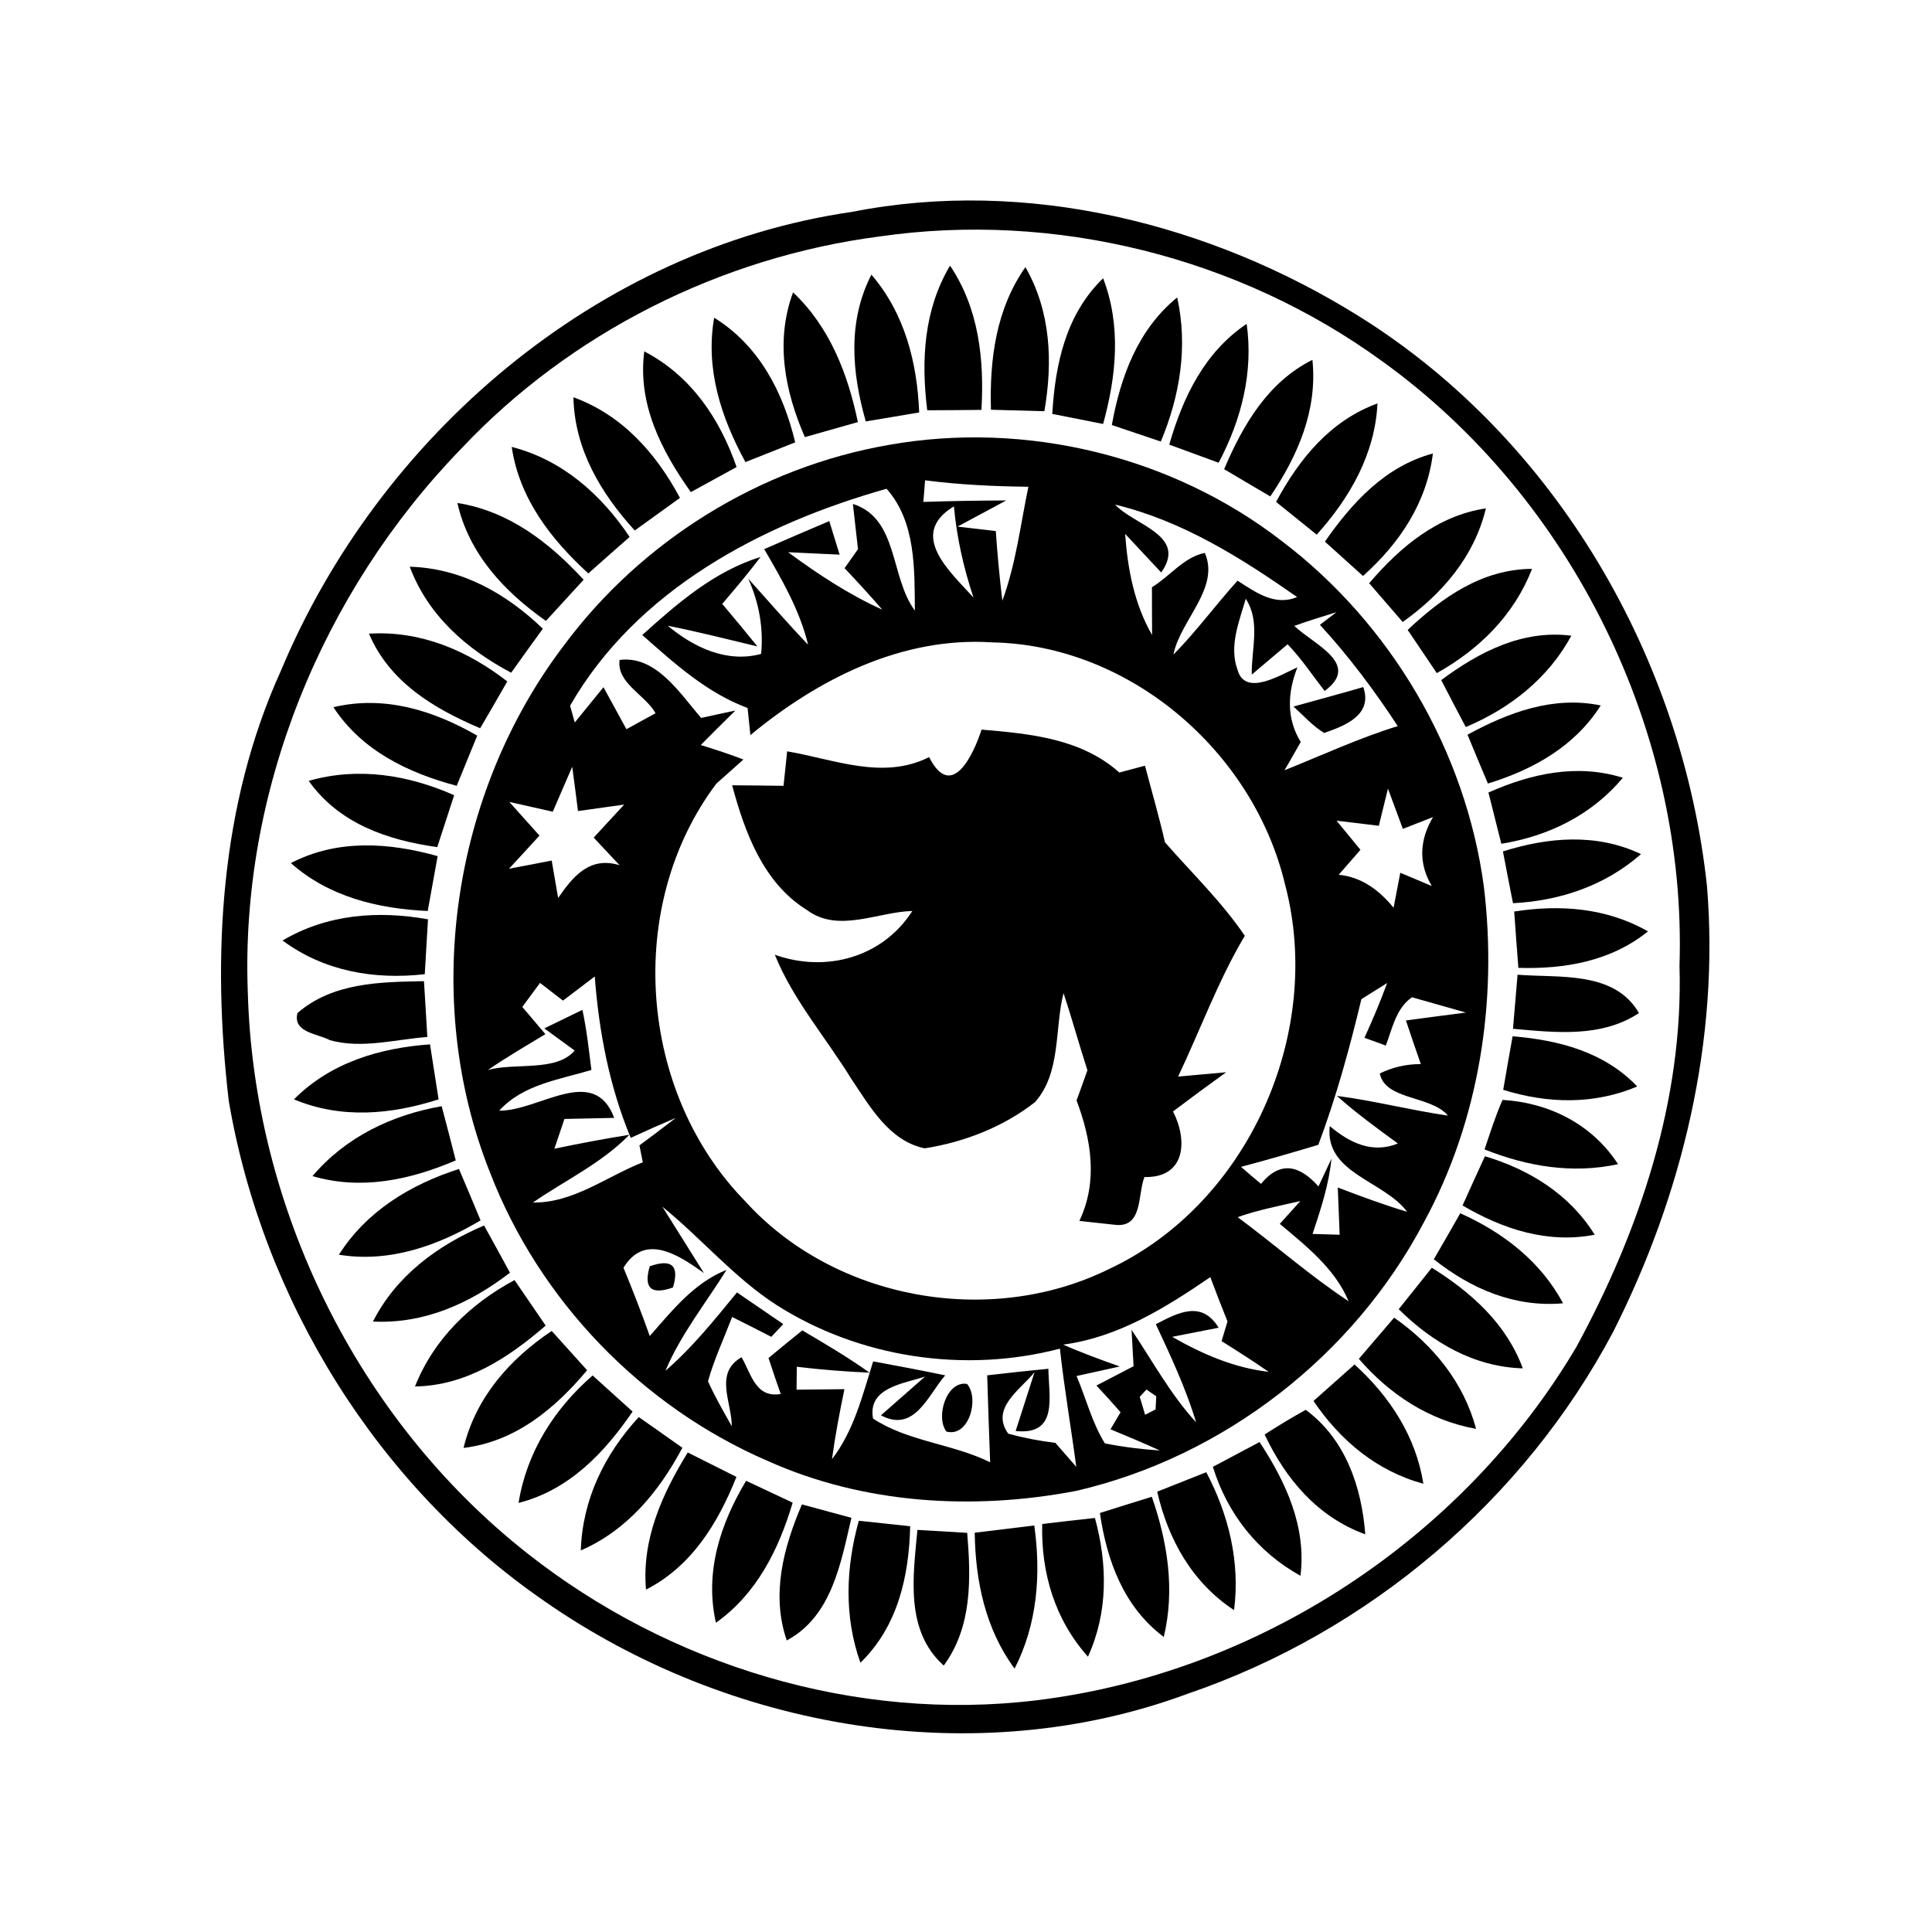 <?xml version="1.0" encoding="UTF-8" ?>
<!DOCTYPE svg PUBLIC "-//W3C//DTD SVG 1.1//EN" "http://www.w3.org/Graphics/SVG/1.1/DTD/svg11.dtd">
<svg width="144pt" height="144pt" viewBox="0 0 144 144" version="1.1" xmlns="http://www.w3.org/2000/svg">
<g id="#000000ff">
<path fill="#000000" opacity="1.00" d=" M 63.52 15.79 C 76.49 13.23 90.22 16.65 101.32 23.59 C 115.95 32.73 125.41 49.03 127.23 66.06 C 128.17 77.52 125.40 89.05 120.24 99.26 C 113.57 111.85 102.00 121.64 88.53 126.24 C 72.68 132.12 54.27 128.90 40.55 119.32 C 28.11 110.73 19.58 96.90 17.05 82.05 C 15.79 71.27 16.39 60.01 20.93 50.01 C 28.24 32.49 44.50 18.54 63.52 15.79 M 65.52 17.63 C 53.73 19.17 42.50 24.80 34.35 33.47 C 23.99 44.15 17.90 59.03 18.47 73.96 C 18.91 90.01 26.63 105.79 39.27 115.75 C 49.87 124.13 63.79 128.37 77.25 126.73 C 93.74 124.73 109.03 114.70 117.49 100.40 C 122.21 91.73 125.48 81.97 125.18 72.00 C 125.75 54.56 117.17 37.10 103.00 26.91 C 92.32 19.15 78.60 15.73 65.52 17.63 Z" />
<path fill="#000000" opacity="1.00" d=" M 64.53 31.41 C 63.49 27.76 63.16 23.96 64.95 20.47 C 67.43 23.36 68.36 27.00 68.51 30.74 C 67.51 30.91 65.52 31.25 64.53 31.41 Z" />
<path fill="#000000" opacity="1.00" d=" M 69.11 30.58 C 68.65 26.87 68.85 23.09 70.81 19.80 C 72.96 22.99 73.37 26.80 73.15 30.55 C 71.80 30.56 70.46 30.58 69.11 30.58 Z" />
<path fill="#000000" opacity="1.00" d=" M 76.43 19.91 C 78.32 23.22 78.48 26.97 77.84 30.65 C 76.51 30.61 75.18 30.58 73.86 30.54 C 73.75 26.81 74.23 23.04 76.43 19.91 Z" />
<path fill="#000000" opacity="1.00" d=" M 78.43 30.85 C 78.65 27.14 79.44 23.43 82.22 20.74 C 83.58 24.28 83.21 28.02 82.22 31.60 C 81.27 31.41 79.38 31.04 78.43 30.85 Z" />
<path fill="#000000" opacity="1.00" d=" M 59.11 21.79 C 61.84 24.37 63.19 27.85 63.94 31.46 C 62.62 31.83 61.31 32.21 59.99 32.58 C 58.49 29.14 57.77 25.42 59.11 21.79 Z" />
<path fill="#000000" opacity="1.00" d=" M 82.87 31.68 C 83.52 28.07 84.81 24.56 87.74 22.17 C 88.55 25.83 87.95 29.50 86.52 32.91 C 85.61 32.60 83.78 31.99 82.87 31.68 Z" />
<path fill="#000000" opacity="1.00" d=" M 53.23 23.68 C 56.59 25.76 58.37 29.23 59.27 32.97 C 58.03 33.46 56.80 33.95 55.56 34.44 C 53.75 31.13 52.56 27.50 53.23 23.68 Z" />
<path fill="#000000" opacity="1.00" d=" M 87.15 33.14 C 88.16 29.62 89.78 26.24 92.92 24.14 C 93.43 27.77 92.52 31.29 90.83 34.49 C 89.60 34.04 88.37 33.59 87.15 33.14 Z" />
<path fill="#000000" opacity="1.00" d=" M 48.02 26.19 C 51.50 28.00 53.65 31.20 54.90 34.81 C 54.04 35.28 52.34 36.21 51.49 36.68 C 49.30 33.59 47.51 30.13 48.02 26.19 Z" />
<path fill="#000000" opacity="1.00" d=" M 91.24 34.97 C 92.64 31.68 94.49 28.49 97.82 26.82 C 98.21 30.58 96.73 33.97 94.68 37.00 C 93.53 36.33 92.39 35.65 91.24 34.97 Z" />
<path fill="#000000" opacity="1.00" d=" M 42.74 29.61 C 46.37 30.93 48.90 33.78 50.68 37.11 C 49.55 37.92 48.43 38.73 47.31 39.54 C 44.78 36.76 42.82 33.48 42.74 29.61 Z" />
<path fill="#000000" opacity="1.00" d=" M 95.11 37.41 C 96.83 34.21 99.15 31.35 102.67 30.07 C 102.48 33.85 100.62 37.09 98.14 39.85 C 97.13 39.03 96.12 38.22 95.11 37.41 Z" />
<path fill="#000000" opacity="1.00" d=" M 66.25 33.16 C 76.44 31.35 87.34 33.98 95.53 40.32 C 103.67 46.49 109.24 55.96 110.60 66.09 C 111.63 74.61 110.26 83.51 106.14 91.08 C 100.89 101.06 91.20 108.58 80.22 111.12 C 72.56 112.59 64.39 112.11 57.22 108.89 C 47.84 104.84 40.21 96.94 36.53 87.41 C 31.38 74.52 33.67 59.09 42.05 48.08 C 47.85 40.28 56.66 34.82 66.25 33.16 M 68.82 37.41 C 70.88 37.34 72.94 37.31 75.00 37.30 C 73.79 37.95 72.58 38.60 71.37 39.25 C 72.08 39.33 73.51 39.50 74.22 39.58 C 74.34 41.31 74.50 43.04 74.71 44.77 C 75.72 42.03 76.06 39.12 76.65 36.28 C 74.07 36.25 71.50 36.13 68.95 35.80 C 68.92 36.20 68.86 37.00 68.82 37.41 M 42.49 52.60 C 42.58 52.91 42.75 53.54 42.84 53.85 C 43.55 52.98 44.26 52.10 44.98 51.22 C 45.40 52.00 46.26 53.57 46.69 54.35 C 47.23 54.05 48.32 53.46 48.86 53.16 C 48.10 51.78 45.95 50.93 46.18 49.19 C 48.90 48.83 50.69 51.70 52.26 53.51 C 52.90 53.37 54.17 53.09 54.81 52.96 C 54.16 53.60 52.87 54.88 52.23 55.53 C 53.30 55.86 54.37 56.21 55.41 56.61 C 54.91 57.06 53.90 57.96 53.39 58.41 C 46.54 67.52 47.58 81.38 55.53 89.52 C 62.17 96.86 73.69 98.96 82.57 94.63 C 93.03 89.79 98.71 76.99 95.78 65.92 C 93.43 56.04 84.24 48.08 73.97 47.88 C 67.25 47.43 60.98 50.61 55.93 54.79 C 55.88 54.28 55.77 53.27 55.72 52.77 C 52.68 51.64 50.26 49.44 47.87 47.33 C 50.50 44.96 53.24 42.58 56.69 41.51 C 55.78 42.71 54.81 43.87 53.83 45.01 C 54.71 46.05 55.59 47.11 56.45 48.18 C 54.22 47.65 52.01 47.08 49.77 46.64 C 51.71 48.25 54.16 49.43 56.73 48.74 C 56.91 46.83 56.59 44.96 55.77 43.13 C 57.25 44.77 58.70 46.46 60.23 48.05 C 59.61 45.49 58.28 43.19 56.96 40.93 C 58.57 40.22 60.19 39.53 61.81 38.84 C 62.00 39.47 62.39 40.72 62.58 41.34 C 61.62 41.30 59.70 41.21 58.74 41.16 C 60.96 42.79 63.26 44.31 65.76 45.44 C 64.85 44.39 63.91 43.36 62.95 42.35 C 63.20 42.00 63.70 41.29 63.95 40.93 C 63.86 40.09 63.67 38.40 63.57 37.56 C 66.98 38.64 66.33 43.02 68.19 45.51 C 68.16 42.42 68.27 38.90 66.08 36.43 C 56.78 39.05 47.45 43.96 42.49 52.60 M 83.11 37.61 C 84.55 39.16 88.52 39.89 86.55 42.67 C 85.87 41.95 84.53 40.51 83.86 39.79 C 84.05 42.41 84.54 45.02 85.87 47.33 C 85.86 46.44 85.86 44.66 85.86 43.77 C 87.18 42.97 88.24 41.52 89.80 41.21 C 90.95 43.84 87.96 46.24 87.46 48.79 C 89.17 47.06 90.61 45.08 92.24 43.28 C 93.58 44.14 95.02 45.20 96.68 44.50 C 92.48 41.57 88.16 38.83 83.11 37.61 M 72.56 44.54 C 71.82 42.33 71.31 40.06 71.10 37.74 C 67.61 39.85 70.86 42.65 72.56 44.54 M 92.85 44.63 C 92.36 46.34 91.59 48.14 92.24 49.93 C 92.81 51.98 95.53 50.25 96.70 49.74 C 95.96 51.63 95.87 53.56 96.95 55.30 C 96.65 55.83 96.05 56.89 95.74 57.41 C 98.54 56.29 101.29 55.01 104.18 54.12 C 102.44 51.46 100.53 48.91 98.38 46.57 L 99.61 45.63 C 98.55 45.96 97.50 46.28 96.47 46.65 C 97.88 48.02 101.49 49.48 98.73 51.50 C 97.82 50.33 97.00 49.09 95.97 48.02 C 95.30 48.58 93.97 49.71 93.30 50.28 C 93.26 48.39 93.97 46.33 92.85 44.63 M 41.20 60.50 C 40.39 60.32 38.77 59.95 37.96 59.77 C 38.71 60.61 39.46 61.45 40.21 62.28 C 39.64 62.90 38.51 64.14 37.94 64.75 C 38.74 64.60 40.33 64.30 41.12 64.14 C 41.24 64.84 41.48 66.23 41.60 66.93 C 42.71 65.32 43.96 63.80 46.18 64.49 C 45.53 63.80 44.89 63.12 44.25 62.43 C 44.82 61.81 45.95 60.58 46.52 59.97 C 45.66 60.09 43.94 60.33 43.08 60.45 C 42.98 59.62 42.76 57.97 42.65 57.15 C 42.17 58.26 41.68 59.38 41.20 60.50 M 102.77 61.55 C 101.99 61.45 100.41 61.26 99.62 61.17 C 100.07 61.71 100.95 62.79 101.40 63.34 C 100.86 63.96 100.32 64.58 99.78 65.20 C 101.50 65.37 102.81 66.36 103.87 67.66 C 104.00 67.00 104.25 65.70 104.37 65.05 C 104.96 65.30 106.13 65.79 106.72 66.04 C 105.70 64.34 105.81 62.58 106.81 60.90 C 106.25 61.12 105.12 61.56 104.56 61.78 C 104.28 61.03 103.73 59.53 103.45 58.78 C 103.28 59.47 102.94 60.86 102.77 61.55 M 40.25 73.26 C 39.92 73.71 39.26 74.60 38.93 75.05 C 39.36 75.55 40.22 76.57 40.65 77.08 C 39.21 77.95 37.75 78.80 36.37 79.75 C 38.35 79.19 41.49 79.91 42.83 78.30 C 42.27 77.89 41.14 77.06 40.57 76.65 C 41.28 76.31 42.70 75.62 43.41 75.27 C 43.73 76.75 43.89 78.25 44.08 79.75 C 41.68 80.47 38.98 80.83 37.21 82.78 C 40.16 82.83 44.26 79.27 45.78 83.32 C 44.85 83.34 42.99 83.38 42.07 83.40 C 41.88 83.96 41.51 85.06 41.32 85.62 C 43.18 85.23 45.04 84.88 46.91 84.58 C 44.84 86.70 42.13 87.97 39.72 89.63 C 42.74 89.67 45.21 87.69 47.91 86.63 C 47.85 86.31 47.72 85.69 47.66 85.37 C 48.57 84.70 49.48 84.01 50.37 83.32 C 49.24 83.80 48.12 84.30 47.01 84.81 C 45.42 80.98 44.64 76.90 44.33 72.78 C 43.54 73.38 42.75 73.98 41.96 74.58 C 41.53 74.25 40.68 73.59 40.25 73.26 M 101.47 74.47 C 100.59 78.14 99.59 81.79 98.26 85.33 C 96.35 85.90 94.43 86.46 92.50 86.97 C 92.99 87.40 93.49 87.83 93.99 88.24 C 95.47 86.42 96.94 86.93 98.27 88.43 L 99.24 86.36 C 99.05 88.29 98.44 90.14 97.83 91.97 C 98.33 91.99 99.35 92.01 99.85 92.03 C 99.82 91.15 99.75 89.39 99.71 88.51 C 101.42 89.16 103.13 89.80 104.88 90.32 C 103.13 87.98 98.73 87.46 99.11 83.93 C 100.61 85.20 102.31 86.00 104.19 85.23 C 102.64 84.10 101.08 82.96 99.64 81.68 C 102.42 82.04 105.14 82.75 107.92 83.15 C 106.66 81.64 103.25 82.02 102.84 80.01 C 103.80 79.54 104.82 79.31 105.90 79.31 C 105.52 78.23 105.15 77.14 104.79 76.06 C 105.91 75.91 108.14 75.61 109.26 75.47 C 108.26 75.18 106.24 74.62 105.24 74.33 C 104.04 75.16 103.78 76.66 103.29 77.93 C 102.89 77.78 102.10 77.50 101.70 77.35 C 102.31 76.01 102.88 74.66 103.39 73.27 L 101.47 74.47 M 92.25 90.72 C 95.03 92.78 97.63 95.08 100.52 96.99 C 99.49 94.54 97.36 92.88 95.39 91.22 L 96.92 89.52 C 95.35 89.88 93.77 90.18 92.25 90.72 M 49.37 89.94 C 50.15 91.18 51.69 93.65 52.47 94.89 C 50.40 93.39 48.02 91.96 46.47 94.49 C 47.16 96.16 47.82 97.86 48.43 99.58 C 50.10 97.68 51.73 95.61 54.15 94.65 C 52.61 97.13 50.74 99.45 49.60 102.17 C 51.60 100.44 53.26 98.37 54.93 96.33 C 56.08 97.12 57.23 97.90 58.38 98.69 C 58.15 98.93 57.71 99.40 57.49 99.64 C 56.52 99.14 55.54 98.64 54.57 98.16 C 53.96 99.75 53.23 101.31 52.77 102.95 C 53.28 104.10 53.92 105.19 54.54 106.30 C 54.56 104.56 53.20 102.34 55.27 101.16 C 55.99 102.39 56.31 104.22 58.19 103.90 C 57.88 103.01 57.57 102.11 57.28 101.22 C 58.11 100.53 58.95 99.84 59.80 99.16 C 61.50 100.16 63.20 101.16 64.81 102.31 C 63.00 102.23 61.19 102.09 59.39 101.87 C 59.39 102.30 59.38 103.16 59.37 103.58 C 60.56 103.57 61.75 103.55 62.94 103.54 C 62.58 105.27 62.25 107.00 62.01 108.76 C 63.65 106.63 64.29 103.99 65.08 101.47 C 66.88 101.80 68.67 102.14 70.45 102.51 C 69.15 104.01 68.16 106.82 65.66 105.49 C 66.48 104.77 68.13 103.32 68.95 102.60 C 67.39 103.13 64.65 103.40 65.07 105.73 C 67.65 107.44 71.01 107.61 73.80 108.99 C 73.72 106.83 73.64 104.66 73.58 102.51 C 75.10 102.33 76.62 102.17 78.14 102.02 C 78.17 104.14 78.90 106.99 75.70 106.66 C 76.17 105.19 76.64 103.73 77.11 102.27 C 76.09 103.56 73.78 104.95 75.15 106.86 C 76.30 107.17 77.47 107.40 78.66 107.54 C 79.05 107.99 79.83 108.89 80.22 109.33 C 79.83 106.39 79.32 103.47 79.00 100.52 C 71.89 102.38 64.05 101.21 57.85 97.25 C 54.70 95.21 52.27 92.29 49.37 89.94 M 79.24 100.22 C 80.62 100.83 82.03 101.34 83.46 101.85 C 82.65 102.03 81.05 102.38 80.24 102.56 C 80.95 104.23 81.39 106.03 82.35 107.58 C 83.70 107.85 85.07 108.02 86.45 108.11 C 85.23 107.56 84.01 107.04 82.77 106.53 L 83.52 105.26 C 82.93 104.58 82.33 103.92 81.72 103.27 C 82.41 102.91 83.80 102.19 84.49 101.83 C 84.45 101.15 84.38 99.79 84.34 99.12 C 85.90 101.44 87.24 103.93 89.15 106.01 C 88.39 103.48 87.26 101.08 86.15 98.70 C 87.80 97.84 89.56 96.89 90.83 98.96 C 89.96 99.13 88.23 99.47 87.37 99.64 C 89.60 100.92 91.98 101.95 94.56 102.25 C 93.41 101.45 92.23 100.70 91.05 99.96 C 91.16 99.60 91.38 98.86 91.49 98.49 C 91.05 97.40 90.62 96.29 90.21 95.19 C 86.87 97.47 83.34 99.68 79.24 100.22 M 84.95 104.11 C 85.05 104.45 85.25 105.12 85.35 105.45 L 86.13 105.05 L 86.18 104.07 L 85.45 103.57 L 84.95 104.11 Z" />
<path fill="#000000" opacity="1.00" d=" M 38.14 33.31 C 41.92 34.28 44.80 36.85 46.93 40.02 C 45.90 40.92 44.87 41.83 43.85 42.74 C 41.06 40.19 38.71 37.16 38.14 33.31 Z" />
<path fill="#000000" opacity="1.00" d=" M 98.75 40.37 C 100.78 37.46 103.24 34.76 106.80 33.80 C 106.34 37.49 104.30 40.51 101.59 42.93 C 100.88 42.29 99.46 41.01 98.75 40.37 Z" />
<path fill="#000000" opacity="1.00" d=" M 34.09 37.49 C 37.92 38.09 40.95 40.44 43.50 43.21 C 42.56 44.24 41.63 45.26 40.69 46.28 C 37.59 44.10 34.96 41.30 34.09 37.49 Z" />
<path fill="#000000" opacity="1.00" d=" M 102.05 43.47 C 104.35 40.78 107.12 38.44 110.75 37.89 C 109.89 41.49 107.49 44.26 104.55 46.36 C 103.72 45.40 102.88 44.43 102.05 43.47 Z" />
<path fill="#000000" opacity="1.00" d=" M 30.54 42.24 C 34.42 42.35 37.73 44.24 40.46 46.86 C 39.67 47.95 38.88 49.04 38.10 50.14 C 34.76 48.38 31.89 45.85 30.54 42.24 Z" />
<path fill="#000000" opacity="1.00" d=" M 104.92 46.95 C 107.50 44.52 110.47 42.42 114.19 42.40 C 112.86 45.83 110.26 48.40 107.09 50.17 C 106.55 49.37 105.46 47.76 104.92 46.95 Z" />
<path fill="#000000" opacity="1.00" d=" M 27.50 47.23 C 31.34 46.99 34.84 48.48 37.81 50.79 C 37.14 51.96 36.47 53.12 35.79 54.28 C 32.35 52.82 29.04 50.85 27.50 47.23 Z" />
<path fill="#000000" opacity="1.00" d=" M 107.42 50.69 C 110.25 48.59 113.46 46.92 117.12 47.38 C 115.39 50.57 112.55 52.80 109.25 54.19 C 108.63 53.02 108.02 51.85 107.42 50.69 Z" />
<path fill="#000000" opacity="1.00" d=" M 96.41 52.66 C 98.14 52.18 99.89 51.71 101.61 51.21 C 102.33 53.28 100.27 54.09 98.69 54.63 C 97.83 54.10 97.15 53.33 96.41 52.66 Z" />
<path fill="#000000" opacity="1.00" d=" M 24.85 52.71 C 28.64 51.81 32.29 52.94 35.57 54.83 C 35.06 56.08 34.55 57.32 34.04 58.57 C 30.42 57.61 26.97 55.95 24.85 52.71 Z" />
<path fill="#000000" opacity="1.00" d=" M 109.38 54.76 C 112.43 53.10 115.76 51.85 119.31 52.58 C 117.37 55.64 114.26 57.37 110.90 58.40 C 110.39 57.19 109.88 55.98 109.38 54.76 Z" />
<path fill="#000000" opacity="1.00" d=" M 69.25 56.43 C 70.92 59.72 72.54 56.29 73.16 54.38 C 76.78 54.69 80.58 55.04 83.43 57.58 C 83.91 57.45 84.86 57.20 85.34 57.07 C 85.84 58.97 86.39 60.86 86.83 62.78 C 88.84 65.08 91.06 67.21 92.78 69.75 C 90.79 73.09 89.47 76.75 87.81 80.24 C 88.70 80.16 90.50 80.00 91.39 79.92 C 90.06 80.88 88.74 81.85 87.43 82.84 C 88.53 84.98 88.39 87.80 85.30 87.73 C 84.78 89.04 85.20 91.53 83.11 91.29 C 82.45 91.22 81.11 91.07 80.45 91.00 C 81.85 88.05 81.34 84.95 80.24 82.02 C 80.45 81.46 80.85 80.34 81.05 79.77 C 80.43 77.86 79.90 75.92 79.27 74.02 C 78.59 76.69 79.10 79.95 77.14 82.15 C 74.79 83.99 71.87 85.13 68.92 85.59 C 66.27 85.04 64.84 82.47 63.45 80.41 C 61.55 77.32 59.12 74.54 57.75 71.16 C 61.55 72.52 65.78 71.37 68.00 67.90 C 65.43 67.96 62.48 69.57 60.15 67.83 C 56.90 65.83 55.51 62.04 54.57 58.53 C 55.85 58.54 57.12 58.55 58.40 58.57 C 58.47 57.93 58.60 56.64 58.67 56.00 C 62.17 56.59 65.80 58.17 69.25 56.43 Z" />
<path fill="#000000" opacity="1.00" d=" M 110.94 59.07 C 114.11 57.66 117.54 56.90 120.96 57.97 C 118.64 60.74 115.43 62.32 111.90 62.89 C 111.58 61.62 111.26 60.34 110.94 59.07 Z" />
<path fill="#000000" opacity="1.00" d=" M 23.01 58.20 C 26.69 57.15 30.41 57.75 33.85 59.27 C 33.53 60.24 32.90 62.18 32.59 63.14 C 28.88 62.62 25.27 61.39 23.01 58.20 Z" />
<path fill="#000000" opacity="1.00" d=" M 21.68 64.33 C 25.14 62.53 28.98 62.79 32.62 63.81 C 32.43 64.83 32.06 66.88 31.88 67.90 C 28.17 67.73 24.52 66.85 21.68 64.33 Z" />
<path fill="#000000" opacity="1.00" d=" M 112.02 63.46 C 115.42 62.39 119.00 62.09 122.31 63.66 C 119.64 66.01 116.28 67.14 112.77 67.32 C 112.58 66.36 112.20 64.43 112.02 63.46 Z" />
<path fill="#000000" opacity="1.00" d=" M 21.06 70.10 C 24.37 68.14 28.18 67.85 31.90 68.52 C 31.82 69.88 31.74 71.25 31.66 72.61 C 27.89 73.04 24.15 72.39 21.06 70.10 Z" />
<path fill="#000000" opacity="1.00" d=" M 112.86 67.94 C 116.29 67.40 119.77 67.67 122.83 69.42 C 120.07 71.65 116.62 72.24 113.17 72.14 C 113.06 70.74 112.96 69.34 112.86 67.94 Z" />
<path fill="#000000" opacity="1.00" d=" M 113.11 72.65 C 116.22 72.90 120.33 72.34 122.16 75.51 C 119.34 77.36 115.94 76.96 112.77 76.68 C 112.85 75.67 113.02 73.66 113.11 72.65 Z" />
<path fill="#000000" opacity="1.00" d=" M 22.17 75.51 C 24.79 73.23 28.33 73.19 31.60 73.13 C 31.69 74.52 31.77 75.90 31.85 77.29 C 29.45 77.47 26.97 78.19 24.59 77.53 C 23.67 77.03 21.81 76.97 22.17 75.51 Z" />
<path fill="#000000" opacity="1.00" d=" M 21.91 81.94 C 24.63 79.20 28.29 78.11 32.05 77.84 C 32.26 79.20 32.48 80.57 32.69 81.94 C 29.15 83.08 25.42 83.41 21.91 81.94 Z" />
<path fill="#000000" opacity="1.00" d=" M 112.04 81.23 C 112.27 79.90 112.50 78.57 112.74 77.24 C 116.17 77.52 119.57 78.40 122.03 80.98 C 118.79 82.35 115.35 82.26 112.04 81.23 Z" />
<path fill="#000000" opacity="1.00" d=" M 110.65 85.67 C 111.07 84.43 111.46 83.18 111.99 81.98 C 115.48 82.19 118.67 83.80 120.60 86.77 C 117.21 87.51 113.82 86.94 110.65 85.67 Z" />
<path fill="#000000" opacity="1.00" d=" M 23.29 87.66 C 25.76 84.75 29.20 83.10 32.92 82.45 C 33.27 83.79 33.63 85.14 33.97 86.49 C 30.58 87.94 26.93 88.73 23.29 87.66 Z" />
<path fill="#000000" opacity="1.00" d=" M 109.01 89.85 C 109.56 88.62 110.12 87.40 110.68 86.18 C 114.01 87.18 116.99 89.02 118.86 92.03 C 115.34 92.71 112.01 91.61 109.01 89.85 Z" />
<path fill="#000000" opacity="1.00" d=" M 25.26 93.52 C 27.32 90.27 30.61 88.28 34.21 87.13 C 34.75 88.40 35.29 89.68 35.82 90.96 C 32.61 92.86 29.04 94.13 25.26 93.52 Z" />
<path fill="#000000" opacity="1.00" d=" M 106.87 93.86 C 107.53 92.72 108.19 91.58 108.84 90.43 C 112.03 91.86 114.83 94.01 116.50 97.14 C 112.89 97.46 109.64 96.06 106.87 93.86 Z" />
<path fill="#000000" opacity="1.00" d=" M 27.80 98.50 C 29.54 95.07 32.62 92.82 36.08 91.34 C 36.73 92.51 37.37 93.69 38.01 94.86 C 35.05 97.14 31.62 98.69 27.80 98.50 Z" />
<path fill="#000000" opacity="1.00" d=" M 48.43 94.38 C 50.07 93.80 50.65 94.33 50.16 95.96 C 48.53 96.54 47.95 96.01 48.43 94.38 Z" />
<path fill="#000000" opacity="1.00" d=" M 104.25 97.58 C 105.07 96.55 105.90 95.52 106.72 94.49 C 109.65 96.32 112.27 98.65 113.50 101.99 C 109.85 101.88 106.77 100.06 104.25 97.58 Z" />
<path fill="#000000" opacity="1.00" d=" M 30.93 103.34 C 32.33 99.81 35.05 97.18 38.35 95.41 C 39.12 96.54 39.90 97.67 40.67 98.80 C 37.89 101.21 34.74 103.28 30.93 103.34 Z" />
<path fill="#000000" opacity="1.00" d=" M 101.28 101.28 C 102.16 100.26 103.03 99.23 103.91 98.21 C 106.82 100.25 109.09 103.02 110.02 106.50 C 106.52 105.87 103.58 103.94 101.28 101.28 Z" />
<path fill="#000000" opacity="1.00" d=" M 34.55 107.92 C 35.46 104.16 37.98 101.31 41.12 99.20 C 42.00 100.17 42.88 101.15 43.76 102.13 C 41.35 105.00 38.42 107.45 34.55 107.92 Z" />
<path fill="#000000" opacity="1.00" d=" M 97.90 104.42 C 98.92 103.51 99.94 102.61 100.96 101.70 C 103.58 104.08 105.53 107.05 106.09 110.59 C 102.62 109.65 99.89 107.36 97.90 104.42 Z" />
<path fill="#000000" opacity="1.00" d=" M 44.17 102.52 C 45.16 103.41 46.16 104.31 47.15 105.21 C 45.04 108.30 42.41 111.06 38.65 112.02 C 39.26 108.23 41.31 105.01 44.17 102.52 Z" />
<path fill="#000000" opacity="1.00" d=" M 70.54 106.70 C 69.71 105.61 70.55 102.89 72.08 103.15 C 73.01 104.24 72.23 107.15 70.54 106.70 Z" />
<path fill="#000000" opacity="1.00" d=" M 94.26 106.92 C 95.26 106.27 96.28 105.66 97.32 105.08 C 100.28 107.26 101.49 110.82 101.76 114.36 C 98.21 113.07 95.82 110.24 94.26 106.92 Z" />
<path fill="#000000" opacity="1.00" d=" M 47.61 105.62 C 48.70 106.38 49.77 107.14 50.86 107.91 C 49.13 111.16 46.75 114.06 43.29 115.56 C 43.41 111.75 45.07 108.38 47.61 105.62 Z" />
<path fill="#000000" opacity="1.00" d=" M 90.40 109.33 C 91.56 108.71 92.72 108.10 93.88 107.48 C 95.84 110.47 97.38 113.77 96.93 117.45 C 93.73 115.68 91.48 112.82 90.40 109.33 Z" />
<path fill="#000000" opacity="1.00" d=" M 51.26 108.26 C 52.47 108.87 53.68 109.47 54.89 110.08 C 53.52 113.51 51.56 116.74 48.15 118.48 C 47.82 114.74 49.35 111.36 51.26 108.26 Z" />
<path fill="#000000" opacity="1.00" d=" M 86.25 111.18 C 87.47 110.70 88.69 110.21 89.91 109.73 C 91.58 112.91 92.44 116.41 91.98 120.01 C 88.86 117.96 87.07 114.75 86.25 111.18 Z" />
<path fill="#000000" opacity="1.00" d=" M 53.36 120.95 C 52.51 117.19 53.68 113.59 55.61 110.37 C 56.76 110.91 57.92 111.46 59.08 112.00 C 58.05 115.48 56.40 118.80 53.36 120.95 Z" />
<path fill="#000000" opacity="1.00" d=" M 81.98 112.77 C 83.27 112.36 84.56 111.96 85.85 111.56 C 87.02 114.93 87.59 118.48 86.74 122.01 C 83.76 119.77 82.50 116.34 81.98 112.77 Z" />
<path fill="#000000" opacity="1.00" d=" M 59.77 112.13 C 60.69 112.38 62.54 112.88 63.46 113.13 C 62.67 116.50 62.00 120.47 58.64 122.27 C 57.46 118.83 58.40 115.34 59.77 112.13 Z" />
<path fill="#000000" opacity="1.00" d=" M 77.68 113.59 C 78.99 113.43 80.30 113.28 81.61 113.14 C 82.55 116.60 82.60 120.16 81.09 123.48 C 78.63 120.73 77.59 117.25 77.68 113.59 Z" />
<path fill="#000000" opacity="1.00" d=" M 64.01 113.35 C 64.97 113.45 66.88 113.65 67.84 113.76 C 67.75 117.51 66.91 121.23 64.13 123.93 C 62.90 120.48 63.04 116.84 64.01 113.35 Z" />
<path fill="#000000" opacity="1.00" d=" M 68.38 114.03 C 69.31 114.09 71.16 114.19 72.09 114.25 C 72.37 117.64 72.47 121.25 70.34 124.14 C 67.44 121.54 68.06 117.49 68.38 114.03 Z" />
<path fill="#000000" opacity="1.00" d=" M 72.65 114.24 C 74.13 114.06 75.60 113.88 77.09 113.70 C 77.60 117.35 77.32 121.05 75.62 124.37 C 73.45 121.42 72.70 117.85 72.65 114.24 Z" />
</g>
</svg>
